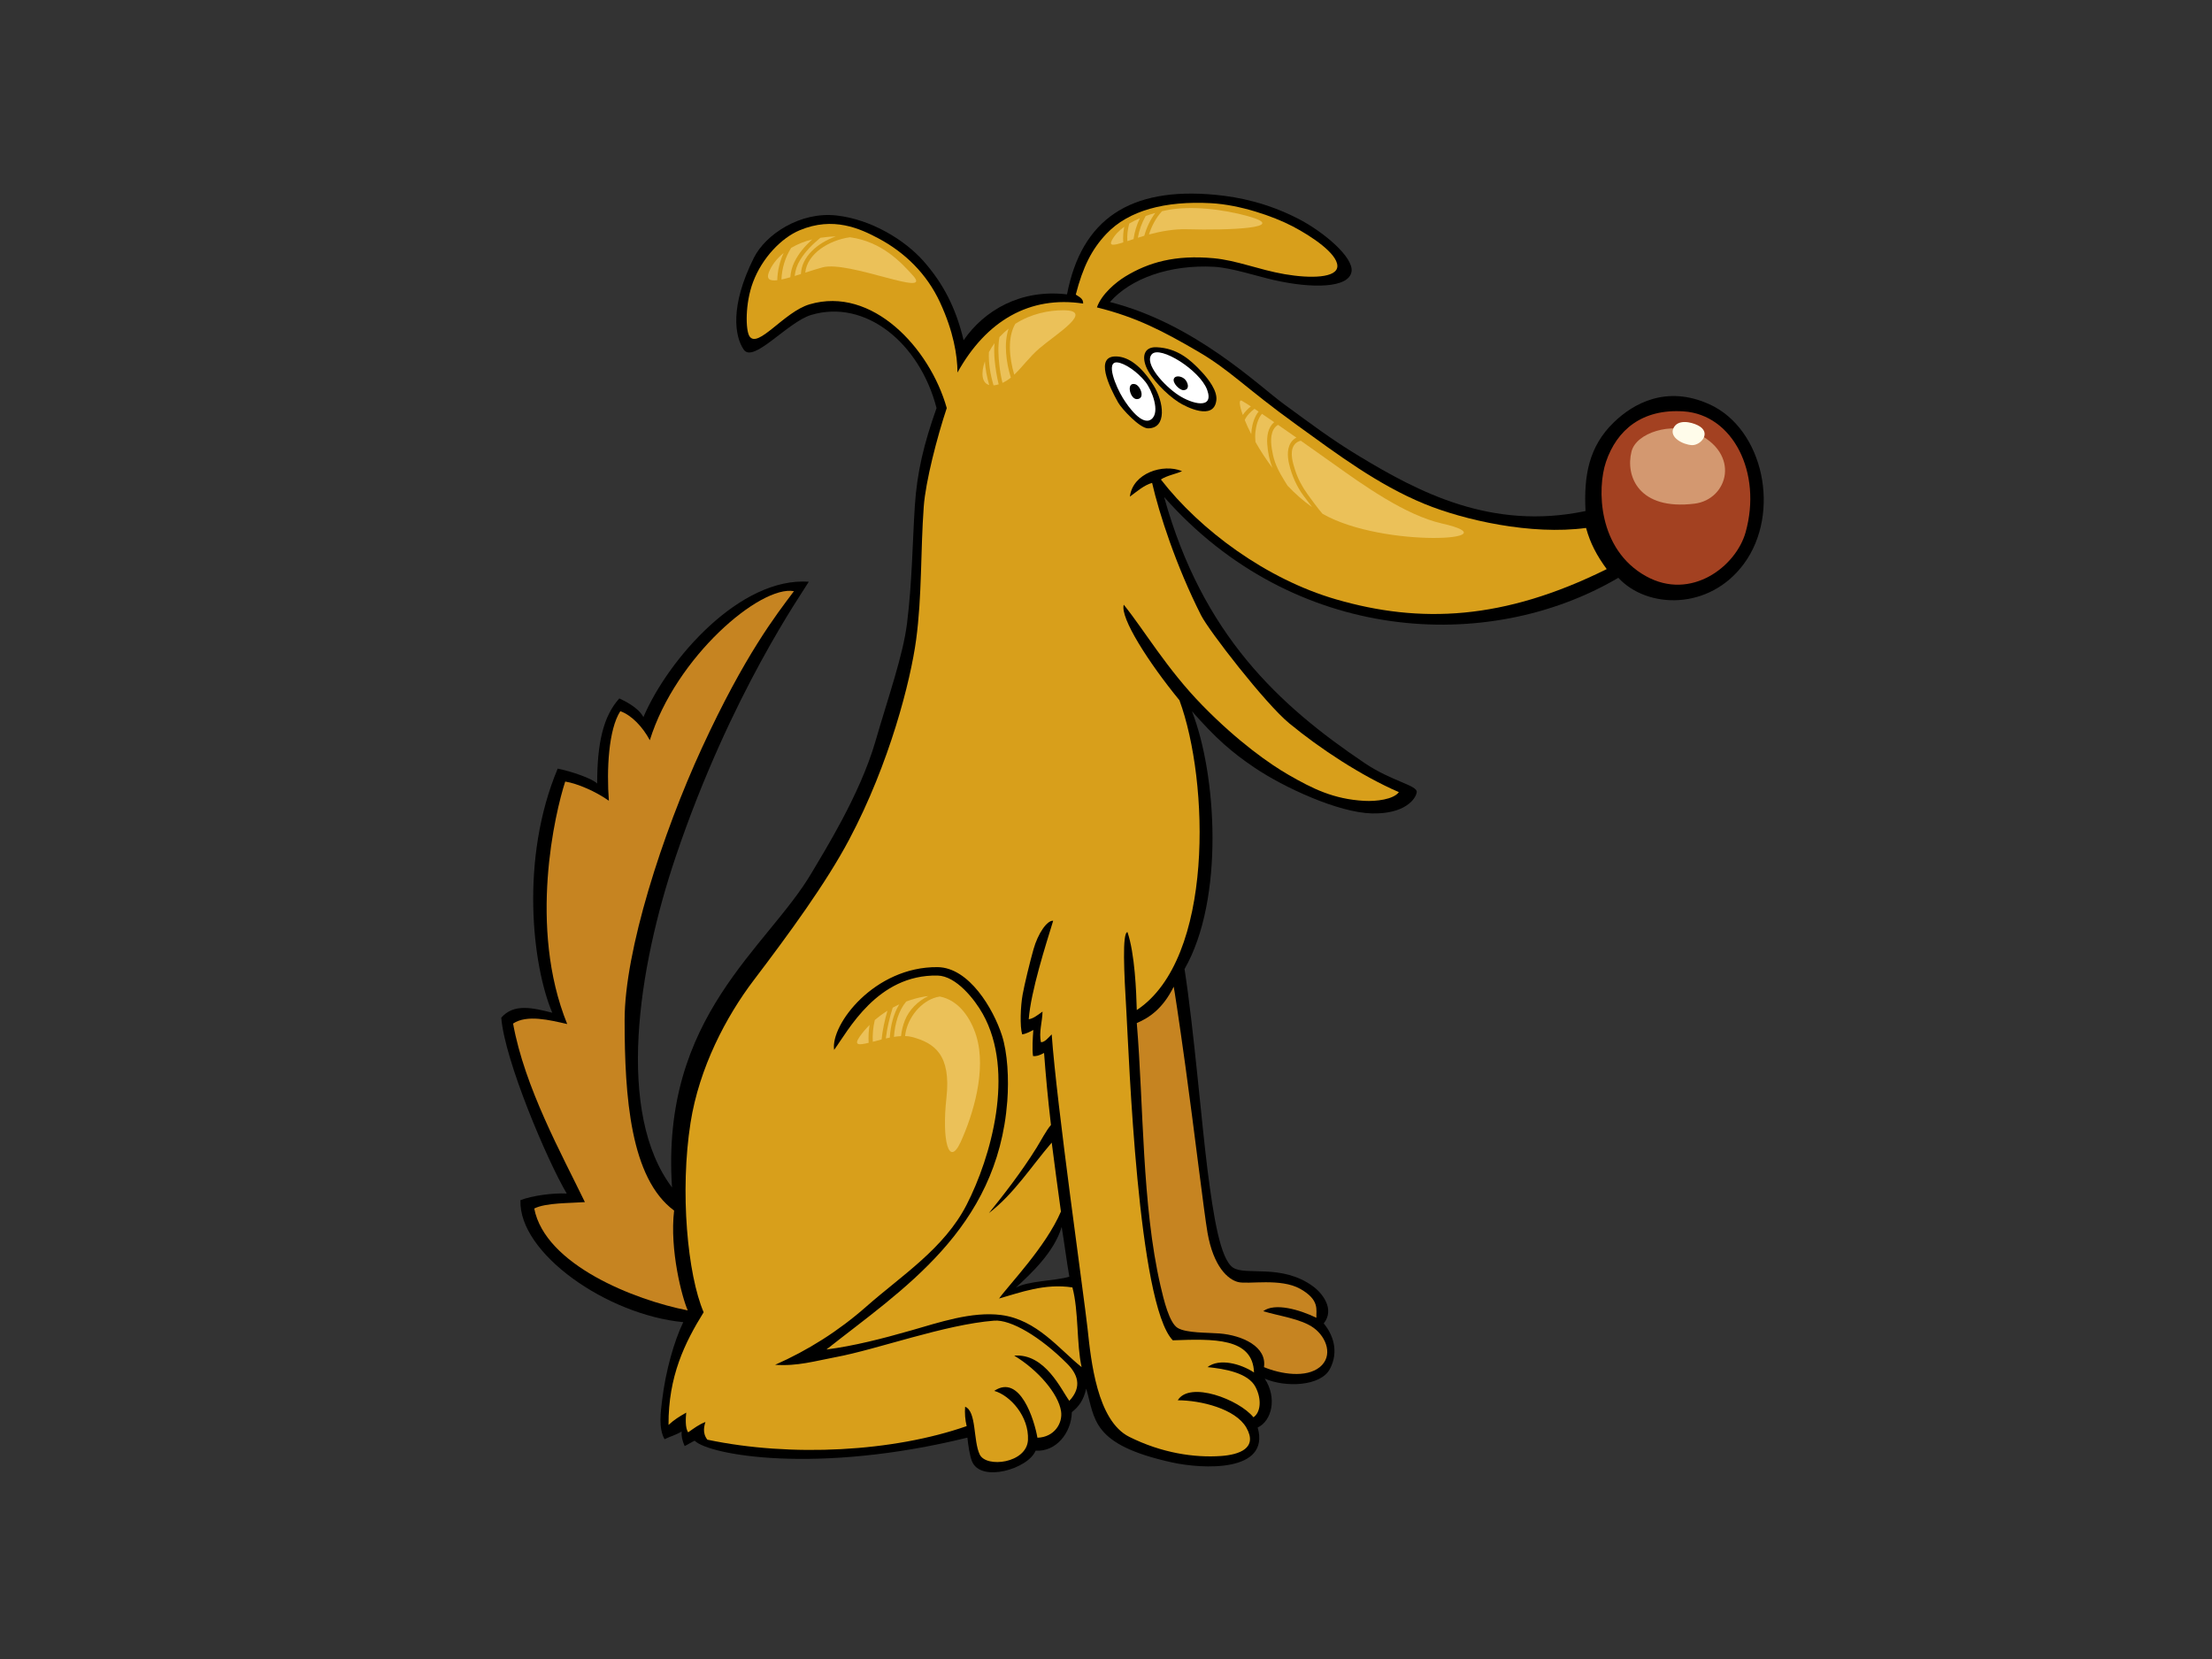 <?xml version="1.0" encoding="utf-8"?>
<!-- Generator: Adobe Illustrator 17.0.0, SVG Export Plug-In . SVG Version: 6.00 Build 0)  -->
<!DOCTYPE svg PUBLIC "-//W3C//DTD SVG 1.1//EN" "http://www.w3.org/Graphics/SVG/1.1/DTD/svg11.dtd">
<svg version="1.1" id="Layer_1" xmlns="http://www.w3.org/2000/svg" xmlns:xlink="http://www.w3.org/1999/xlink" x="0px" y="0px"
	 width="800px" height="600px" viewBox="0 0 800 600" enable-background="new 0 0 800 600" xml:space="preserve">
<rect x="0" y="0" width="800" height="600" fill="#333333" stroke="none"/>
<g>
	<path fill-rule="evenodd" clip-rule="evenodd" d="M439.398,70.438c8.978,0.837,19.156,3.087,29.844,8.525
		c9.461,4.807,20.351,14.113,19.564,19.24c-0.921,6.029-14.217,6.243-28.22,3.046c-5.849-1.334-15.273-4.423-21.468-4.761
		c-16.078-0.872-30.228,4.227-37.687,12.747c30.666,7.76,53.655,30.185,63.017,36.997c9.365,6.809,16.746,12.486,27.048,18.703
		c21.363,12.902,47.812,27.053,81.934,19.892c-0.644-12.712,1.135-23.268,10.218-32.072c6.987-6.764,19.011-13.622,34.622-6.522
		c19.623,8.919,25.907,39.309,12.484,57.609c-12.484,17.031-35.038,16.408-45.461,5.127
		c-47.068,27.686-117.501,23.805-164.269-29.222c13.842,49.835,41.526,75.367,72.594,96.284c9.717,6.538,19.073,7.996,18.767,10.46
		c-0.309,2.456-4.308,7.998-16.303,7.69c-12.001-0.306-31.597-9.279-42.452-16.609c-8.2-5.545-13.845-10.46-22.549-20.351
		c8.949,22.815,11.783,68.031-2.676,93.251c3.384,21.84,6.154,55.679,8.307,72.599c2.155,16.915,4.611,32.297,9.228,35.376
		c4.617,3.076,17.535-1.541,28.916,6.764c3.441,2.515,7.996,8.305,3.889,13.431c3.186,3.795,5.645,9.95,2.263,16.411
		c-3.387,6.458-16.303,6.764-23.596,3.546c4.525,6.911,2.614,15.245-2.553,17.68c4.614,16.3-19.87,15.087-31.071,12.61
		c-29.222-6.461-27.678-15.688-30.95-26.685c-0.915,4.254-2.791,6.613-5.186,8.525c-0.175,7.475-5.69,14.411-13.106,13.92
		c-2.652,6.581-19.806,11.7-23.006,3.865c-0.797-1.938-1.425-6.044-1.656-8.578c-54.382,13.385-93.406,6.313-98.656,1.111
		c-1.26,0.588-2.514,1.422-3.604,1.938c-0.867-1.938-1.225-3.538-1.11-5.266c-2.248,1.372-4.027,1.729-6.164,2.794
		c-2.311-4.093-1.346-10.202-0.89-14.056c1.266-10.597,4.34-21.427,7.65-28.282c-27.513-2.614-59.592-24.908-58.883-44.121
		c4.092-1.597,11.738-2.668,16.743-2.386c-7.061-11.947-22.451-48.15-23.682-63.613c4.578-5.234,11.388-3.557,18.448-1.788
		c-7.195-17.004-11.772-55.585,1.965-88.285c4.852,0.945,12.513,3.591,14.278,5.392c0-14.387,2.119-24.237,8.008-30.776
		c1.306,0.649,6.759,3.025,8.713,6.758c9.076-21.172,35.051-50.697,59.82-48.966c-2.171,3.752-28.227,40.567-48.075,99.266
		c-13.78,40.742-21.73,92.786-1.392,119.812c-4.179-62.137,34.606-86.597,50.61-113.99c4.15-7.094,17.318-27.904,22.946-47.339
		c4.684-16.169,9.985-31.079,11.426-42.631c1.863-14.897,2.026-30.29,2.829-42.478c0.797-12.186,3.21-22.326,7.854-35.441
		c-6.085-23.607-25.805-39.577-45.377-33.672c-8.495,2.566-20.891,17.634-24.37,12.508c-3.199-4.7-5.132-15.552,3.687-33.192
		c4.222-8.444,16.738-16.762,29.839-15.305c12.489,1.382,24.677,8.769,31.573,16.588c7.022,7.961,11.657,16.816,14.435,28.543
		c7.403-10.718,20.523-18.598,37.403-16.59C391.151,79.282,408.638,67.574,439.398,70.438z M383.972,443.728
		c-2.719,9.182-11.198,17.001-16.596,21.988c4.343-2.496,14.091-2.416,19.366-3.978C385.703,455.75,384.986,449.88,383.972,443.728z
		"/>
	<path fill-rule="evenodd" clip-rule="evenodd" fill="#D89F1B" d="M389.071,106.539c2.566-9.942,5.712-16.306,11.061-21.964
		c8.02-8.482,21.274-11.99,37.878-11.088c10.385,0.564,22.418,4.673,29.469,8.358c7.054,3.688,16.037,9.784,16.196,14.274
		c0.161,4.488-9.778,4.649-19.081,3.041c-9.3-1.6-17.339-5.006-25.655-5.768c-13.949-1.286-23.531,1.49-31.911,6.573
		c-3.384,2.053-8.653,6.415-10.309,11.209c14.376,3.554,24.028,8.662,36.23,15.758c12.199,7.094,16.835,12.911,36.324,26.959
		c14.186,10.221,28.908,21.384,45.978,28.382c14.121,5.789,38.506,11.356,58.374,8.664c1.509,5.527,3.873,9.985,7.467,14.889
		c-37.327,18.523-67.478,19.755-97.908,10.935c-25.233-7.314-49.159-25.042-63.326-43.337c1.981-1.412,5.803-2.105,7.65-3.025
		c-6.861-2.864-17.863,0.733-18.869,9.222c2.856-2.107,4.992-4.064,8.036-4.984c2.504,10.954,8.653,30.024,17.736,47.941
		c2.802,5.534,23.126,31.809,31.833,38.994c11.015,9.096,26.022,18.992,39.684,24.916c-1.986,2.671-8.275,3.39-12.489,3.154
		c-11.163-0.609-18.708-4.404-27.439-9.421c-6.576-3.779-18.214-11.88-31.133-25.11c-12.921-13.227-20.92-27.069-28.446-36.413
		c-1.39,4.729,8.917,20.837,20.142,34.566c10.766,29.222,12.612,93.516-15.431,112.037c-0.172-6.678-0.703-20.38-3.371-28.204
		c-1.94,0.255-1.251,14.408-0.359,29.35c0.888,14.945,4.088,105.222,16.754,118.293c14.736-0.523,28.924-1.009,29.377,11.638
		c-4.821-3.178-12.543-5.261-16.819-1.946c6.152,0.617,14.701,2.043,17.369,7.21c2.316,4.477,1.836,9.201-0.76,10.94
		c-5.229-6.463-23.067-13.224-27.372-6.152c8.305,0,20.914,3.076,24.809,9.899c4.251,7.451-2.609,9.789-9.145,10.253
		c-9.652,0.692-21.513-1.082-33.202-6.928c-11.686-5.843-13.845-27.684-15.071-39.064c-1.229-11.383-11.203-81.237-12.977-106.494
		c-1.251,1.243-2.491,2.845-3.876,2.842c-0.843-3.64,0.513-7.422,0.556-11.085c-2.018,1.479-3.444,2.547-4.99,2.772
		c0.776-10.151,6.173-26.911,8.841-35.623c-2.23-0.19-5.516,4.622-7.115,10.318c-1.356,4.826-3.221,12.484-3.943,16.437
		c-0.743,4.096-1.036,11.493-0.15,14.338c1.425-0.18,3.022-1.071,4.032-1.592c-0.196,2.536-0.475,6.925-0.118,9.416
		c1.068,0.18,2.314-0.177,3.999-1.103c0.628,8.401,1.337,16.046,2.493,26.049c-1.688,1.919-3.586,5.612-5.263,8.313
		c-5.36,8.632-11.944,17.074-17.184,23.558c9.091-6.987,15.294-16.848,22.724-25.499c0.982,7.462,2.163,16.776,3.328,24.943
		c-5.47,12.765-18.813,26.465-22.367,31.447c7.644-2.134,16.357-5.553,26.521-4.013c2.305,8.525,1.468,20.472,3.325,28.824
		c-8.063-6.426-16.15-17.162-29.103-18.848c-10.626-1.379-22.67,2.759-32.421,5.543c-10.608,3.033-20.866,5.661-30.762,6.93
		c27.123-21.497,61.876-43.308,65.406-89.788c0.612-8.071,0.107-17.511-1.941-23.835c-3.1-9.561-11.864-24.549-23.279-24.664
		c-22.759-0.228-38.772,20.759-37.408,29.933c5.044-6.861,15.538-27.319,37.408-26.887c6.809,0.14,13.493,8.753,16.351,13.858
		c11.837,21.143,2.85,52.071-5.819,69.005c-8.119,15.868-23.607,25.66-36.302,36.855c-10.068,8.876-21.183,15.858-32.978,21.062
		c8.056,0.574,14.463-1.382,21.89-2.77c15.184-2.834,39.359-11.778,57.327-13.203c6.052-0.475,16.727,5.87,26.328,15.482
		c3.715,3.709,5.736,8.313,0.867,13.517c-2.824-3.734-8.694-17.253-19.951-16.349c8.589,5.145,15.984,13.783,16.95,20.085
		c0.684,4.426-2.488,9.429-8.541,9.609c-1.066-6.227-6.23-23.244-15.616-16.945c5.838,1.645,12.594,9.295,12.197,17.734
		c-0.403,8.436-15.079,10.24-17.46,5.263c-2.381-4.976-1.098-15.605-5.272-17.261c-0.175,2.314,0,4.802,0.561,7.006
		c-26.495,9.273-63.357,11.308-93.779,4.912c-1.954-2.485-1.058-5.229-0.709-6.404c-2.484,0.996-3.917,2.134-6.23,3.739
		c-1.155-1.522-0.89-5.306-0.711-7.121c-2.488,1.425-4.27,2.491-6.4,4.45c-0.083-17.632,5.869-29.71,12.702-40.747
		c-5.854-13.651-8.64-43.748-4.741-68.546c3.127-19.865,12.812-38.329,22.852-51.545c12.725-16.765,26.158-35.097,34.54-50.909
		c14.639-27.608,22.19-57.41,24.186-72.159c2.163-16.029,1.589-32.005,2.765-48.214c0.668-9.171,4.888-25.359,8.323-35.645
		c-6.16-21.781-27.015-44.188-49.61-37.518c-9.236,2.724-18.693,16.196-21.743,11.547c-1.418-2.169-1.624-11.81,1.281-19.562
		c3.34-8.893,10.331-16.024,16.841-18.759c12.186-5.132,21.942-0.59,28.561,2.942c9.502,5.068,17.457,12.765,22.262,23.191
		c4.815,10.425,6.257,19.078,6.284,25.306c10.395-18.729,26.108-27.872,45.45-24.943
		C391.841,107.924,390.193,107.342,389.071,106.539z"/>
	<path fill-rule="evenodd" clip-rule="evenodd" d="M434.752,134.639c2.375,2.587,5.54,6.71,5.161,10.079
		c-0.859,7.617-10.997,2.435-13.544,0.819c-4.569-2.891-10.291-8.825-11.912-13.021c-1.611-4.171-0.25-7.132,3.878-6.93
		C425.634,125.937,430.283,129.778,434.752,134.639z"/>
	<path fill-rule="evenodd" clip-rule="evenodd" fill="#FFFFFF" d="M436.596,141.027c2.579,7.132-5.409,5.161-10.449,1.846
		c-5.038-3.32-12.529-11.434-9.582-14.749C419.514,124.807,434.014,133.901,436.596,141.027z"/>
	<path fill-rule="evenodd" clip-rule="evenodd" d="M417.227,139.441c3.696,5.873,4.92,15.479-2.016,15.479
		c-3.004,0-9.51-7.035-10.819-9.343c-3.194-5.653-8.721-17.081-0.467-16.663C408.362,129.137,412.903,132.575,417.227,139.441z"/>
	<path fill-rule="evenodd" clip-rule="evenodd" fill="#FFFFFF" d="M416.435,151.602c-3.309,2.579-8.34-4.413-10.32-7.623
		c-2.579-4.177-6.391-13.394-1.965-12.9c2.566,0.282,7.059,3.189,10.143,7.07C416.532,140.96,419.756,149.02,416.435,151.602z"/>
	<path fill-rule="evenodd" clip-rule="evenodd" d="M428.879,137.573c-1.033-1.473-3.715-2.072-4.329-0.599
		c-0.612,1.477,2.053,4.198,3.487,4.131C430.084,141.006,429.912,139.044,428.879,137.573z"/>
	<path fill-rule="evenodd" clip-rule="evenodd" d="M410.539,138.942c-3.377-0.894-1.863,5.446,0.615,5.406
		C414.323,144.296,412.498,139.46,410.539,138.942z"/>
	<path fill-rule="evenodd" clip-rule="evenodd" fill="#A34121" d="M608.904,148.784c-14.967-0.988-24.119,6.646-28.065,18.225
		c-3.291,9.66-3.001,31.683,14.443,41.372c16.29,9.051,32.582-3.492,36.045-15.89C637.35,170.912,626.721,149.957,608.904,148.784z"
		/>
	<path fill-rule="evenodd" clip-rule="evenodd" fill="#C68421" d="M235.013,267.713c-2.502-4.737-6.576-9.075-10.668-10.5
		c-4.295,6.657-4.976,21.231-4.141,32.378c-4.736-3.344-11.336-6.222-15.787-6.933c-3.621,11.144-13.498,52.595,0.717,87.703
		c-6.232-1.423-14.556-3.519-19.572-0.177c4.182,23.126,17.618,47.304,25.973,64.579c-5.443,0.408-14.055,0.18-18.323,2.314
		c3.956,20.34,36.187,33.071,55.526,36.855c-2.064-4.619-6.609-21.902-4.938-36.114c-15.801-11.644-17.899-41.131-17.899-68.938
		c0-24.914,13.576-67.204,28.015-98.514c15.51-33.621,26.822-48.018,33.226-56.557C275.07,211.551,244.444,237.472,235.013,267.713z
		"/>
	<path fill-rule="evenodd" clip-rule="evenodd" fill="#C68421" d="M457.132,494.441c6.109,2.545,15.264,3.991,20.185-0.008
		c4.925-3.999,2.464-10.766-2.153-14.148c-4.614-3.385-12.613-4.308-18.306-6.079c4.158-3.151,13.125-0.582,19.229,2.386
		c-0.105-2.955,1.229-6.461-5.843-10.46c-7.078-3.999-18.767-1.538-22.458-2.459c-3.688-0.921-8.916-5.535-11.072-17.844
		c-1.235-7.051-4.823-37.314-8.001-60.29c-2.362-17.122-4.163-28.693-4.23-28.696c-3.876,7.848-8.691,11.161-13.351,13.166
		c2.496,29.595,1.809,65.731,8.586,95.054c1.176,5.067,3.165,13.412,6.233,15.221c3.151,1.866,10.752,1.635,15.074,1.976
		C449.326,482.924,458.246,487.052,457.132,494.441z"/>
	<path fill-rule="evenodd" clip-rule="evenodd" fill="#D39870" d="M613.155,156.45c-8.559-3.849-21.389,0-23.099,6.847
		c-2.238,8.916,2.566,21.336,22.766,18.864C624.984,180.671,629.823,163.952,613.155,156.45z"/>
	<path fill-rule="evenodd" clip-rule="evenodd" fill="#FFFCEA" d="M614.044,153.822c-2.507-1.253-7.314-2.284-8.833,1.066
		c-1.527,3.355,3.503,5.943,6.699,6.096C615.109,161.136,619.221,156.412,614.044,153.822z"/>
	<path fill-rule="evenodd" clip-rule="evenodd" fill="#EBC159" d="M478.277,185.79c-1.938-2.268-3.693-4.716-5.411-7.086
		c-1.906-2.636-3.484-5.588-4.472-8.694c-0.811-2.518-2-6.367-0.475-8.852c0.631-1.017,1.522-1.543,2.539-1.763
		c4.082,2.866,8.205,5.789,11.855,8.396c10.916,7.8,26.044,18.571,39.207,21.543c26.715,6.034-21.113,9.051-43.088-3.449
		C478.384,185.854,478.331,185.822,478.277,185.79z"/>
	<path fill-rule="evenodd" clip-rule="evenodd" fill="#EBC159" d="M460.216,169.237c-2.408-3.183-4.472-6.402-6.168-9.408
		c-0.113-1.224-0.14-2.44-0.013-3.618c0.217-1.986,0.845-4.813,2.37-6.547c1.371,0.931,2.85,1.943,4.431,3.031
		c-2.306,1.884-2.722,5.215-2.51,8.02C458.535,163.525,459.102,166.539,460.216,169.237z"/>
	<path fill-rule="evenodd" clip-rule="evenodd" fill="#EBC159" d="M453.699,147.847c0.478,0.317,0.969,0.644,1.49,0.996
		c-0.333,0.411-0.649,0.867-0.937,1.412c-1.122,2.145-1.621,4.429-1.718,6.759c-0.945-1.847-1.737-3.567-2.359-5.103
		C450.897,150.303,452.222,148.961,453.699,147.847z"/>
	<path fill-rule="evenodd" clip-rule="evenodd" fill="#EBC159" d="M449.471,150.089c-1.302-3.629-1.457-5.757-0.335-5.134
		c0.695,0.386,1.809,1.087,3.248,2.026C451.256,147.885,450.236,148.924,449.471,150.089z"/>
	<path fill-rule="evenodd" clip-rule="evenodd" fill="#EBC159" d="M465.656,175.655c-0.386-0.609-0.762-1.219-1.138-1.828
		c-1.833-2.974-3.387-5.873-4.133-9.316c-0.585-2.735-1.243-6.493,0.172-9.112c0.454-0.835,1.031-1.382,1.678-1.739
		c2.118,1.466,4.356,3.022,6.627,4.616c-0.483,0.228-0.931,0.532-1.318,0.937c-2.188,2.276-1.989,5.787-1.312,8.656
		c0.966,4.104,2.775,8.235,5.341,11.593c0.993,1.307,1.973,2.633,2.974,3.951C471.304,181.13,468.338,178.481,465.656,175.655z"/>
	<path fill-rule="evenodd" clip-rule="evenodd" fill="#EBC159" d="M366.807,135.506c-1.823-6.227-2.472-13.555,0.4-18.4
		c5.771-3.685,12.148-4.898,17.312-4.898c11.636,0-2.585,8.618-8.616,13.788C372.392,129.005,369.754,132.739,366.807,135.506z"/>
	<path fill-rule="evenodd" clip-rule="evenodd" fill="#EBC159" d="M364.769,118.859c-1.75,5.213-0.945,11.958,0.811,17.718
		c-0.95,0.77-1.946,1.412-3.022,1.9c-0.521-2.166-0.902-4.343-1.135-6.479c-0.349-3.095-0.566-6.721,0.04-10.057
		c0.075-0.089,0.148-0.169,0.223-0.252C362.671,120.642,363.706,119.705,364.769,118.859z"/>
	<path fill-rule="evenodd" clip-rule="evenodd" fill="#EBC159" d="M359.323,139.358c-1.151-3.959-1.865-8.012-1.672-11.995
		c0.58-1.095,1.256-2.19,2.032-3.242c-0.18,2.043-0.132,4.109,0.048,6.061c0.271,2.923,0.746,5.9,1.452,8.822
		c-0.532,0.158-1.082,0.276-1.654,0.352C359.458,139.363,359.396,139.355,359.323,139.358z"/>
	<path fill-rule="evenodd" clip-rule="evenodd" fill="#EBC159" d="M356.194,130.666c0.196,2.875,0.754,5.747,1.554,8.581
		C355.042,138.52,354.736,134.889,356.194,130.666z"/>
	<path fill-rule="evenodd" clip-rule="evenodd" fill="#EBC159" d="M420.228,76.4c0.59-0.132,1.181-0.266,1.774-0.384
		c8.618-1.723,20.195-0.373,29.302,2.155c15.511,4.308-6.896,5.17-21.975,4.737c-4.794-0.134-9.58,0.77-13.791,1.895
		C416.513,81.69,418.135,78.7,420.228,76.4z"/>
	<path fill-rule="evenodd" clip-rule="evenodd" fill="#EBC159" d="M414.355,78.117c1.124-0.4,2.268-0.776,3.454-1.1
		c-1.788,2.426-3.154,5.309-3.964,8.262c-0.805,0.228-1.575,0.464-2.322,0.692C412.007,83.196,412.962,80.579,414.355,78.117z"/>
	<path fill-rule="evenodd" clip-rule="evenodd" fill="#EBC159" d="M408.421,80.847c1.184-0.703,2.461-1.345,3.828-1.916
		c-1.141,2.381-1.914,4.896-2.29,7.539c-0.794,0.255-1.546,0.502-2.244,0.736C407.578,84.97,407.852,82.879,408.421,80.847z"/>
	<path fill-rule="evenodd" clip-rule="evenodd" fill="#EBC159" d="M402.18,86.79c0.98-1.82,2.523-3.398,4.431-4.775
		c-0.371,1.817-0.515,3.69-0.368,5.658C402.725,88.776,400.962,89.06,402.18,86.79z"/>
	<path fill-rule="evenodd" clip-rule="evenodd" fill="#EBC159" d="M307.427,85.807c11.587,1.586,18.625,9.236,22.804,13.909
		c7.325,8.184-23.266-5.604-32.743-3.02c-2.008,0.55-4.149,1.232-6.25,1.903C291.859,91.871,299.691,86.854,307.427,85.807z"/>
	<path fill-rule="evenodd" clip-rule="evenodd" fill="#EBC159" d="M286.14,89.648c2.15-1.27,4.658-2.338,7.6-3.057
		c-2.61,2.375-4.916,5.03-6.485,8.275c-0.85,1.747-1.278,3.573-1.425,5.414c-1.155,0.333-2.233,0.607-3.213,0.808
		C282.765,97.048,284.013,92.979,286.14,89.648z"/>
	<path fill-rule="evenodd" clip-rule="evenodd" fill="#EBC159" d="M278.095,98.42c0.974-2.424,2.743-4.848,5.323-6.928
		c-1.421,3.052-2.228,6.466-2.306,9.851C278.46,101.66,277.06,101.018,278.095,98.42z"/>
	<path fill-rule="evenodd" clip-rule="evenodd" fill="#EBC159" d="M289.388,94.002c1.924-3.138,4.511-5.688,7.321-8.004
		c1.737-0.266,3.573-0.443,5.554-0.478c-6.708,2.349-12.366,7.392-12.594,13.581c-0.769,0.25-1.526,0.483-2.265,0.711
		C287.631,97.816,288.25,95.859,289.388,94.002z"/>
	<path fill-rule="evenodd" clip-rule="evenodd" fill="#EBC159" d="M327.745,362.215c2.163-0.811,4.431-1.433,6.793-1.831
		c0.4-0.07,0.784-0.094,1.176-0.129c-3.76,1.771-6.96,5.014-8.441,8.742c-0.736,1.863-1.189,3.785-1.409,5.725
		c-0.835,0.051-1.691,0.145-2.555,0.282C323.649,370.232,324.986,365.498,327.745,362.215z"/>
	<path fill-rule="evenodd" clip-rule="evenodd" fill="#EBC159" d="M322.863,364.435c0.765-0.416,1.543-0.811,2.349-1.179
		c-2.08,3.42-3.13,7.709-3.409,12.014c-0.478,0.091-0.955,0.196-1.431,0.303C320.809,371.84,321.708,368.152,322.863,364.435z"/>
	<path fill-rule="evenodd" clip-rule="evenodd" fill="#EBC159" d="M316.389,368.912c1.401-1.208,2.931-2.341,4.566-3.363
		c-1.006,3.468-1.755,6.906-2.12,10.393c-1.119,0.279-2.19,0.569-3.181,0.829C315.541,374.14,315.744,371.51,316.389,368.912z"/>
	<path fill-rule="evenodd" clip-rule="evenodd" fill="#EBC159" d="M310.841,375.034c1.036-1.506,2.266-2.966,3.651-4.348
		c-0.354,2.142-0.451,4.303-0.336,6.463C310.656,378.008,308.728,378.11,310.841,375.034z"/>
	<path fill-rule="evenodd" clip-rule="evenodd" fill="#EBC159" d="M329.801,375.034c-0.768-0.201-1.594-0.309-2.472-0.33
		c0.089-0.655,0.185-1.302,0.338-1.943c1.38-5.808,6.313-11.44,12.221-12.352c7.059,1.366,11.271,8.05,13.182,14.194
		c3.873,12.494-1.294,28.87-5.604,38.35c-4.31,9.475-6.895-0.432-5.169-15.944C344.021,381.5,337.988,377.192,329.801,375.034z"/>
</g>
</svg>
